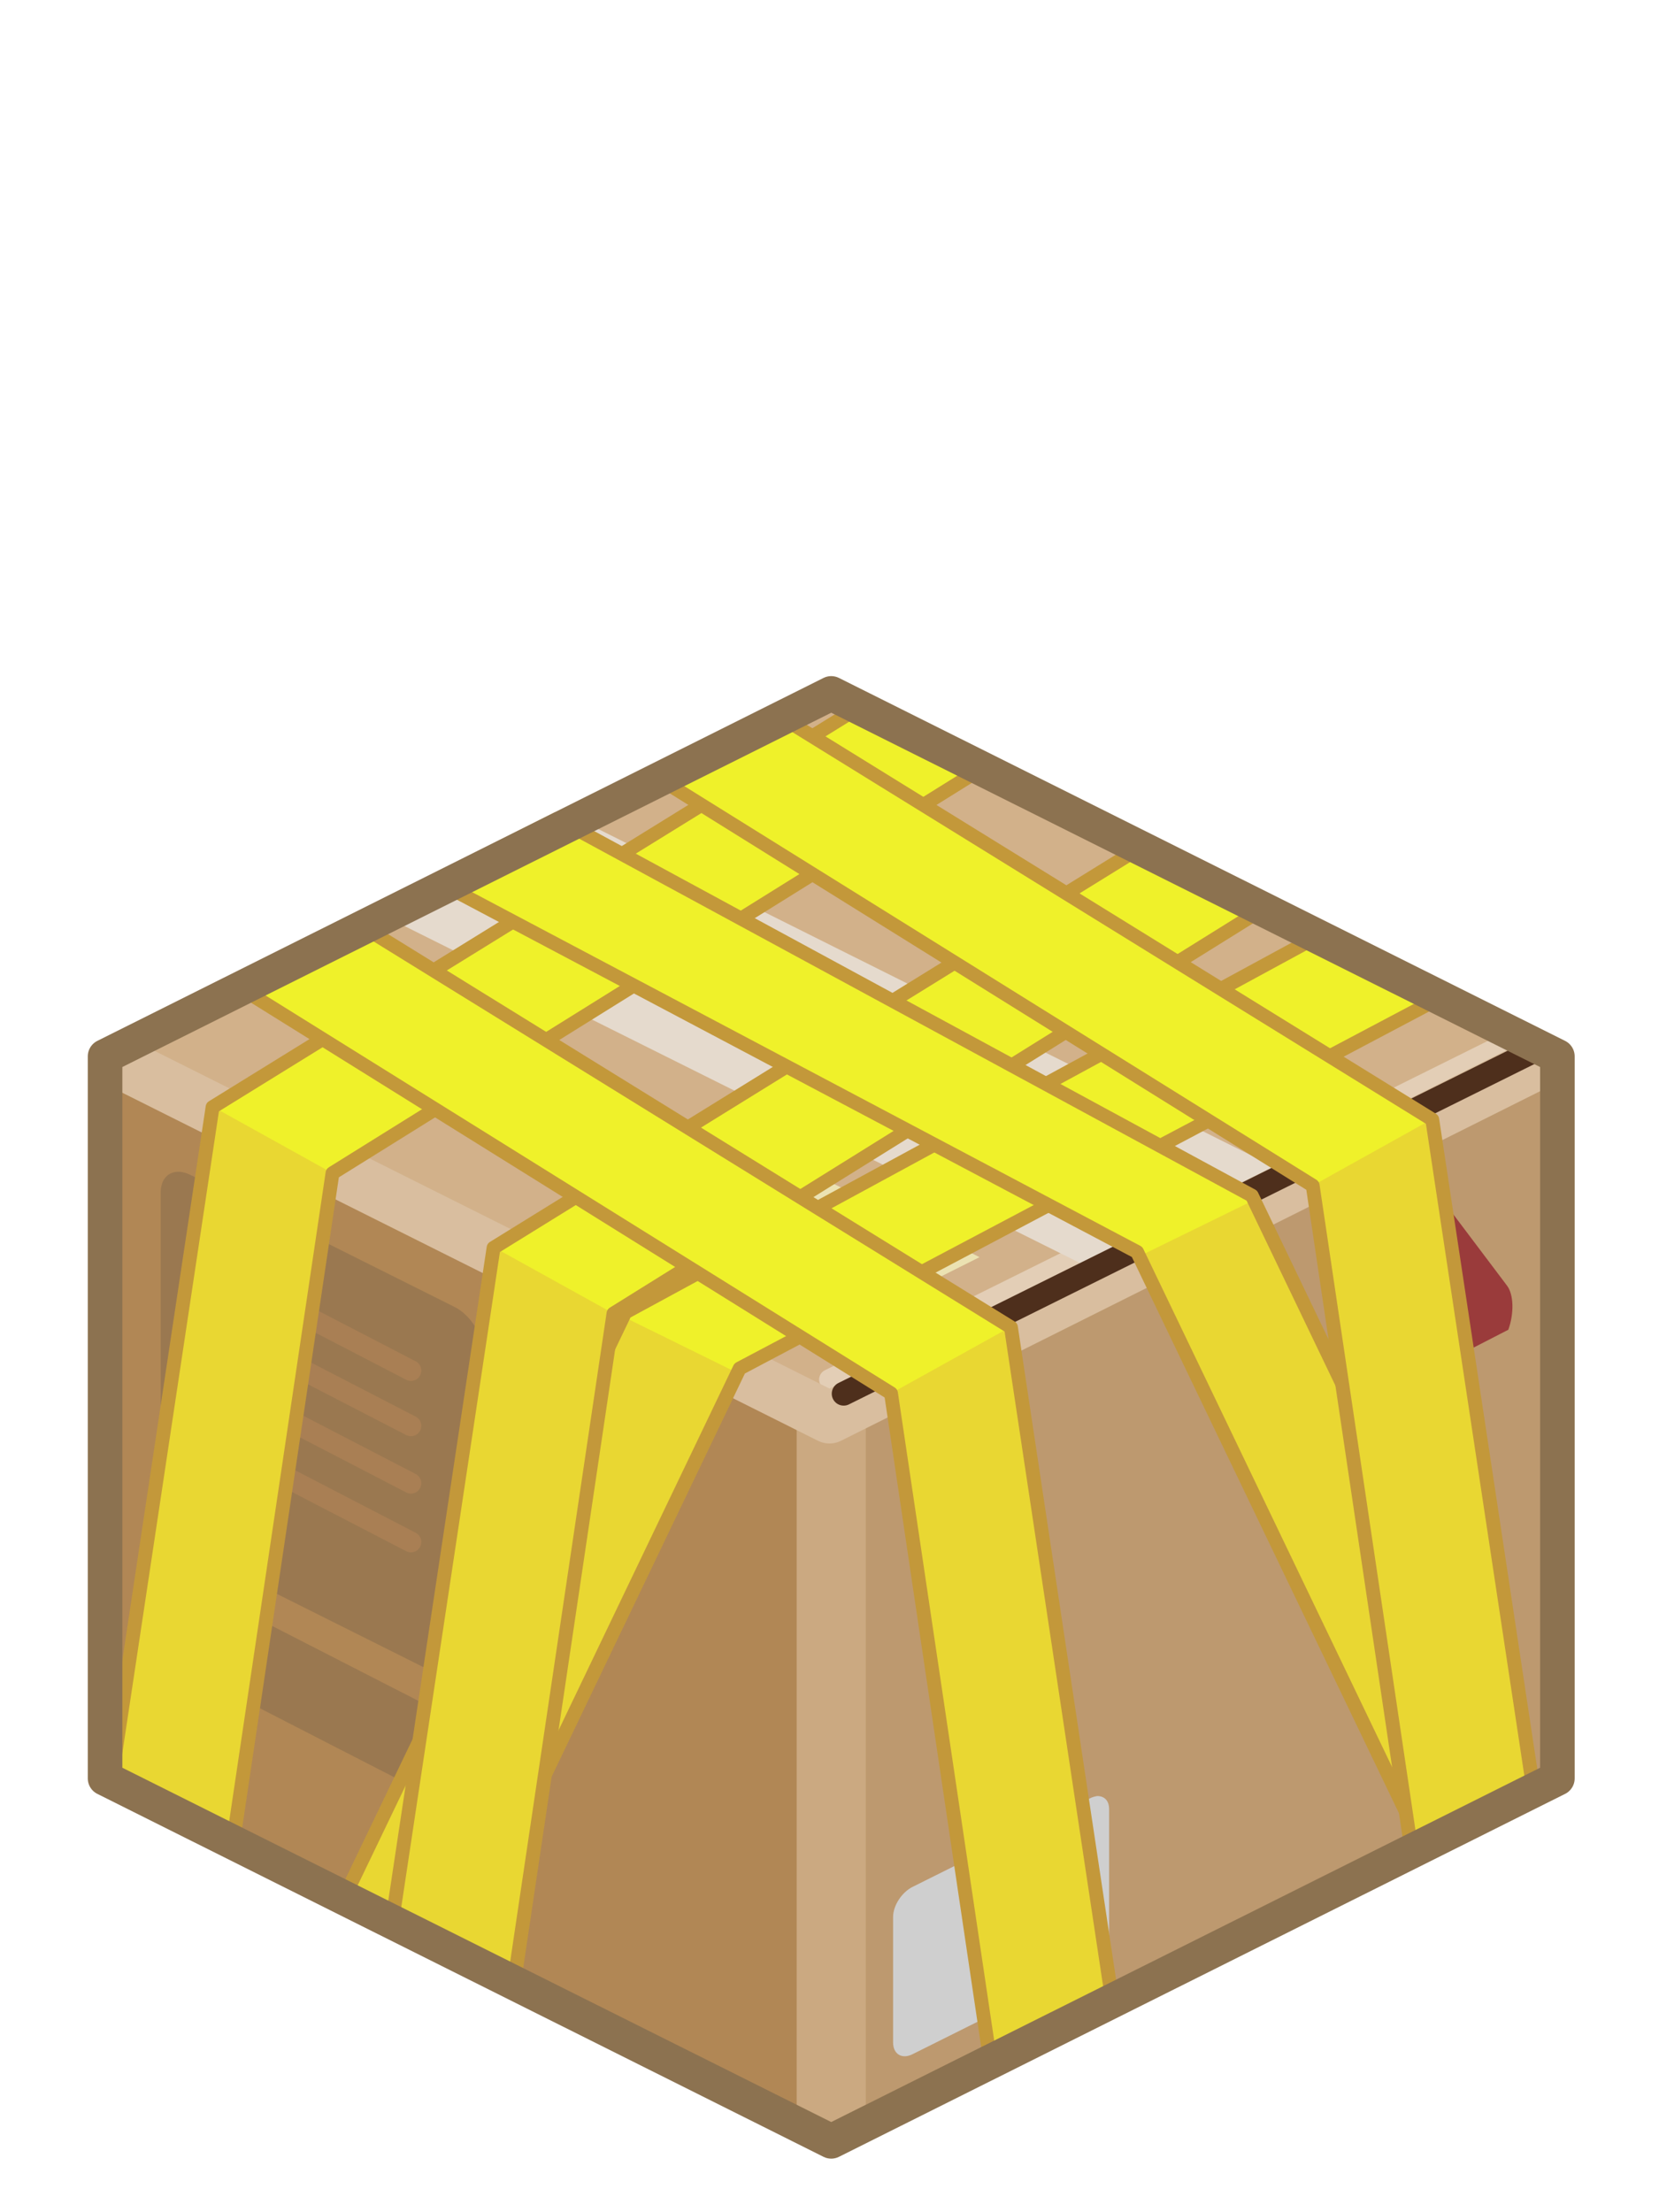 <?xml version="1.0" encoding="UTF-8" standalone="no"?>

<svg xmlns:svg="http://www.w3.org/2000/svg" xmlns="http://www.w3.org/2000/svg" version="1.0" width="100%" height="100%" viewBox="0 0 48 64" id="svg2985" style="display:inline">
<defs id="defs2987"/>
<path d="M 24.05,19.72 L 45.40,30.47 L 45.34,51.59 L 24.05,62.27 L 24.05,19.72 z" id="p2396" style="fill:#bd996f;fill-opacity:1;stroke:none"/>
<path d="M 24.09,19.91 L 24.09,62.29 L 2.66,51.62 L 2.66,30.39 L 24.09,19.91 z" id="p2398" style="fill:#b18755;fill-opacity:1;stroke:none"/>
<path d="M 24.05,41.10 L 24.05,61.68" id="p2400" style="fill:none;fill-opacity:1;fill-rule:nonzero;stroke:#cba981;stroke-width:2;stroke-linecap:butt;stroke-linejoin:miter;marker:none;stroke-miterlimit:4;stroke-dasharray:none;stroke-dashoffset:0;stroke-opacity:1;visibility:visible;display:inline;overflow:visible;enable-background:accumulate"/>
<path d="M 24.00,41.01 L 2.69,30.34 L 24.00,19.66 L 45.34,30.39 L 24.00,41.01 z" id="p2402" style="fill:#d2b18a;fill-opacity:1;stroke:none"/>
<path d="M 24.00,39.91 L 43.87,30.04" id="p3538" style="fill:none;fill-opacity:1;fill-rule:nonzero;stroke:#e3ceb6;stroke-width:0.60;stroke-linecap:round;stroke-linejoin:round;marker:none;stroke-miterlimit:4;stroke-dasharray:none;stroke-dashoffset:0;stroke-opacity:1;visibility:visible;display:inline;overflow:visible;enable-background:accumulate"/>
<path d="M 16.34,23.5 L 37.71,34.18 L 32.09,36.96 L 10.74,26.31 L 16.34,23.5 z" id="r3529" style="fill:#e5dacd;fill-opacity:1;fill-rule:nonzero;stroke:none;marker:none;visibility:visible;display:inline;overflow:visible;enable-background:accumulate"/>
<path d="M 3.21,30.61 L 24.00,41.01 L 44.84,30.59" id="p2404" style="fill:none;fill-opacity:1;fill-rule:nonzero;stroke:#d9be9f;stroke-width:1.5;stroke-linecap:butt;stroke-linejoin:round;marker:none;stroke-miterlimit:4;stroke-dasharray:none;stroke-dashoffset:0;stroke-opacity:1;visibility:visible;display:inline;overflow:visible;enable-background:accumulate"/>
<path d="M 34.45,35.35 L 13.80,25.14" id="p3536" style="fill:none;fill-rule:evenodd;stroke:#4e2f1c;stroke-width:1px;stroke-linecap:butt;stroke-linejoin:miter;stroke-opacity:1"/>
<path d="M 24.41,40.32 L 44.29,30.45" id="p3534" style="fill:none;fill-opacity:1;fill-rule:evenodd;stroke:#4e2f1c;stroke-width:0.69;stroke-linecap:round;stroke-linejoin:miter;marker:none;stroke-miterlimit:4;stroke-dasharray:none;stroke-dashoffset:0;stroke-opacity:1;visibility:visible;display:inline;overflow:visible;enable-background:accumulate"/>
<path d="M 41.11,34.30 C 41.25,34.23 41.38,34.25 41.49,34.39 L 43.60,37.19 C 43.80,37.45 43.81,38.00 43.64,38.47 L 42.22,39.20 L 42.22,43.09 C 42.22,43.52 42.04,43.95 41.81,44.07 L 40.45,44.76 C 40.22,44.88 40.04,44.63 40.04,44.21 L 40.04,40.31 L 38.59,41.05 C 38.42,40.75 38.43,40.19 38.62,39.73 L 40.74,34.77 C 40.84,34.52 40.98,34.37 41.11,34.30 z" id="r3515" style="fill:#9a3b3b;fill-opacity:1;fill-rule:nonzero;stroke:none;marker:none;visibility:visible;display:inline;overflow:visible;enable-background:accumulate"/>
<path d="M 31.75,51.96 C 31.68,51.97 31.60,51.99 31.53,52.03 L 26.40,54.59 C 26.10,54.74 25.84,55.12 25.84,55.46 L 25.84,59.09 C 25.84,59.43 26.10,59.58 26.40,59.43 L 31.53,56.87 C 31.83,56.72 32.09,56.30 32.09,55.96 L 32.09,52.34 C 32.09,52.08 31.94,51.96 31.75,51.96 z" id="r3525" style="fill:#cfcfcf;fill-opacity:1;fill-rule:nonzero;stroke:none;marker:none;visibility:visible;display:inline;overflow:visible;enable-background:accumulate"/>
<path d="M 21.56,32.96 L 28.34,36.37 L 24.09,38.50 L 17.31,35.09 L 21.56,32.96 z" id="p3542" style="fill:#ebe2b2;fill-opacity:1;stroke:none"/>
<path d="M 5.18,33.90 C 4.88,33.89 4.65,34.10 4.65,34.5 L 4.65,43.5 C 4.65,44.02 5.06,44.63 5.53,44.87 L 13.15,48.68 C 13.62,48.92 14,48.68 14,48.15 L 14,39.18 C 14,38.66 13.62,38.04 13.15,37.81 L 5.53,34 C 5.41,33.94 5.28,33.90 5.18,33.90 z M 5.25,45.78 C 4.89,45.76 4.65,46.04 4.65,46.5 L 4.65,46.87 C 4.65,47.48 5.11,48.19 5.65,48.46 L 13.03,52.25 C 13.57,52.52 14,52.26 14,51.65 L 14,51.28 C 14,50.67 13.57,49.96 13.03,49.68 L 5.65,45.90 C 5.52,45.83 5.36,45.78 5.25,45.78 z" id="r3651" style="fill:#9a7850;fill-opacity:1;fill-rule:nonzero;stroke:none;marker:none;visibility:visible;display:inline;overflow:visible;enable-background:accumulate"/>
<path d="M 6.18,36.69 L 11.89,39.65" id="p3656" style="fill:none;fill-rule:evenodd;stroke:#a97f54;stroke-width:0.60;stroke-linecap:round;stroke-linejoin:miter;stroke-miterlimit:4;stroke-dasharray:none;stroke-opacity:1"/>
<path d="M 6.18,38.30 L 11.89,41.25" id="p3666" style="fill:none;fill-rule:evenodd;stroke:#a97f54;stroke-width:0.60;stroke-linecap:round;stroke-linejoin:miter;stroke-miterlimit:4;stroke-dasharray:none;stroke-opacity:1"/>
<path d="M 6.18,39.95 L 11.89,42.91" id="p3668" style="fill:none;fill-rule:evenodd;stroke:#a97f54;stroke-width:0.60;stroke-linecap:round;stroke-linejoin:miter;stroke-miterlimit:4;stroke-dasharray:none;stroke-opacity:1"/>
<path d="M 6.18,41.65 L 11.89,44.61" id="p3670" style="fill:none;fill-rule:evenodd;stroke:#a97f54;stroke-width:0.60;stroke-linecap:round;stroke-linejoin:miter;stroke-miterlimit:4;stroke-dasharray:none;stroke-opacity:1"/>
<g id="g2466">
<path d="M 24.90,20.44 L 6.15,32.03 L 3.22,51.50 L 6.75,53.25 L 9.62,33.94 L 28.43,22.22 L 24.90,20.44 z" id="r2397" style="fill:#eff12a;fill-opacity:1;fill-rule:nonzero;stroke:none;marker:none;visibility:visible;display:inline;overflow:visible;enable-background:accumulate"/>
<path d="M 6.15,32.03 L 3.22,51.50 L 6.75,53.25 L 9.62,33.97 L 9.62,33.94 L 6.18,32.03 L 6.15,32.03 z" id="p3390" style="fill:#e9d732;fill-opacity:1;fill-rule:nonzero;stroke:none;marker:none;visibility:visible;display:inline;overflow:visible;enable-background:accumulate"/>
<path d="M 24.90,20.44 L 6.15,32.03 L 3.22,51.50 L 6.75,53.25 L 9.62,33.94 L 28.43,22.22 L 24.90,20.44 z" id="p3395" style="fill:none;fill-opacity:1;fill-rule:nonzero;stroke:#c3983a;stroke-width:0.40;stroke-linecap:round;stroke-linejoin:round;marker:none;stroke-miterlimit:4;stroke-dasharray:none;stroke-dashoffset:0;stroke-opacity:1;visibility:visible;display:inline;overflow:visible;enable-background:accumulate"/>
</g>
<g id="g2450">
<path d="M 38.18,27.06 L 18.09,37.97 L 9.97,54.87 L 13.28,56.53 L 21.40,39.59 L 41.72,28.84 L 38.18,27.06 z" id="r3397" style="fill:#eff12a;fill-opacity:1;fill-rule:nonzero;stroke:none;marker:none;visibility:visible;display:inline;overflow:visible;enable-background:accumulate"/>
<path d="M 18.03,38.09 L 9.97,54.87 L 13.28,56.53 L 21.34,39.72 L 18.03,38.09 z" id="p3411" style="fill:#e9d732;fill-opacity:1;fill-rule:nonzero;stroke:none;marker:none;visibility:visible;display:inline;overflow:visible;enable-background:accumulate"/>
<path d="M 38.18,27.06 L 18.09,37.97 L 9.97,54.87 L 13.28,56.53 L 21.40,39.59 L 41.72,28.84 L 38.18,27.06 z" id="p3416" style="fill:none;fill-opacity:1;fill-rule:nonzero;stroke:#c3983a;stroke-width:0.40;stroke-linecap:round;stroke-linejoin:round;marker:none;stroke-miterlimit:4;stroke-dasharray:none;stroke-dashoffset:0;stroke-opacity:1;visibility:visible;display:inline;overflow:visible;enable-background:accumulate"/>
</g>
<g id="g2458">
<path d="M 33.03,24.50 L 14.28,36.10 L 11.35,55.56 L 14.88,57.31 L 17.75,38.00 L 36.57,26.28 L 33.03,24.50 z" id="p3478" style="fill:#eff12a;fill-opacity:1;fill-rule:nonzero;stroke:none;marker:none;visibility:visible;display:inline;overflow:visible;enable-background:accumulate"/>
<path d="M 14.28,36.10 L 11.35,55.56 L 14.88,57.31 L 17.75,38.03 L 17.75,38.00 L 14.32,36.10 L 14.28,36.10 z" id="p3480" style="fill:#e9d732;fill-opacity:1;fill-rule:nonzero;stroke:none;marker:none;visibility:visible;display:inline;overflow:visible;enable-background:accumulate"/>
<path d="M 33.03,24.50 L 14.28,36.10 L 11.35,55.56 L 14.88,57.31 L 17.75,38.00 L 36.57,26.28 L 33.03,24.50 z" id="p3482" style="fill:none;fill-opacity:1;fill-rule:nonzero;stroke:#c3983a;stroke-width:0.40;stroke-linecap:round;stroke-linejoin:round;marker:none;stroke-miterlimit:4;stroke-dasharray:none;stroke-dashoffset:0;stroke-opacity:1;visibility:visible;display:inline;overflow:visible;enable-background:accumulate"/>
</g>
<g id="g2442">
<path d="M 10.50,26.81 L 29.25,38.40 L 32.18,57.87 L 28.65,59.62 L 25.78,40.31 L 6.97,28.59 L 10.50,26.81 z" id="p3425" style="fill:#eff12a;fill-opacity:1;fill-rule:nonzero;stroke:none;marker:none;visibility:visible;display:inline;overflow:visible;enable-background:accumulate"/>
<path d="M 29.25,38.40 L 32.18,57.87 L 28.65,59.62 L 25.78,40.34 L 25.78,40.31 L 29.22,38.40 L 29.25,38.40 z" id="p3427" style="fill:#e9d732;fill-opacity:1;fill-rule:nonzero;stroke:none;marker:none;visibility:visible;display:inline;overflow:visible;enable-background:accumulate"/>
<path d="M 10.50,26.81 L 29.25,38.40 L 32.18,57.87 L 28.65,59.62 L 25.78,40.31 L 6.97,28.59 L 10.50,26.81 z" id="p3429" style="fill:none;fill-opacity:1;fill-rule:nonzero;stroke:#c3983a;stroke-width:0.40;stroke-linecap:round;stroke-linejoin:round;marker:none;stroke-miterlimit:4;stroke-dasharray:none;stroke-dashoffset:0;stroke-opacity:1;visibility:visible;display:inline;overflow:visible;enable-background:accumulate"/>
</g>
<g id="g2434">
<path d="M 16.12,23.69 L 36.22,34.59 L 44.34,51.50 L 41.03,53.15 L 32.90,36.22 L 12.59,25.47 L 16.12,23.69 z" id="p3446" style="fill:#eff12a;fill-opacity:1;fill-rule:nonzero;stroke:none;marker:none;visibility:visible;display:inline;overflow:visible;enable-background:accumulate"/>
<path d="M 36.28,34.72 L 44.34,51.50 L 41.03,53.15 L 32.97,36.34 L 36.28,34.72 z" id="p3448" style="fill:#e9d732;fill-opacity:1;fill-rule:nonzero;stroke:none;marker:none;visibility:visible;display:inline;overflow:visible;enable-background:accumulate"/>
<path d="M 16.12,23.69 L 36.22,34.59 L 44.34,51.50 L 41.03,53.15 L 32.90,36.22 L 12.59,25.47 L 16.12,23.69 z" id="p3450" style="fill:none;fill-opacity:1;fill-rule:nonzero;stroke:#c3983a;stroke-width:0.40;stroke-linecap:round;stroke-linejoin:round;marker:none;stroke-miterlimit:4;stroke-dasharray:none;stroke-dashoffset:0;stroke-opacity:1;visibility:visible;display:inline;overflow:visible;enable-background:accumulate"/>
</g>
<g id="g2426">
<path d="M 22.69,20.80 L 41.44,32.39 L 44.38,51.86 L 40.85,53.61 L 37.98,34.30 L 19.16,22.58 L 22.69,20.80 z" id="p3462" style="fill:#eff12a;fill-opacity:1;fill-rule:nonzero;stroke:none;marker:none;visibility:visible;display:inline;overflow:visible;enable-background:accumulate"/>
<path d="M 41.44,32.39 L 44.38,51.86 L 40.85,53.61 L 37.98,34.33 L 37.98,34.30 L 41.41,32.39 L 41.44,32.39 z" id="p3464" style="fill:#e9d732;fill-opacity:1;fill-rule:nonzero;stroke:none;marker:none;visibility:visible;display:inline;overflow:visible;enable-background:accumulate"/>
<path d="M 22.69,20.80 L 41.44,32.39 L 44.38,51.86 L 40.85,53.61 L 37.98,34.30 L 19.16,22.58 L 22.69,20.80 z" id="p3466" style="fill:none;fill-opacity:1;fill-rule:nonzero;stroke:#c3983a;stroke-width:0.40;stroke-linecap:round;stroke-linejoin:round;marker:none;stroke-miterlimit:4;stroke-dasharray:none;stroke-dashoffset:0;stroke-opacity:1;visibility:visible;display:inline;overflow:visible;enable-background:accumulate"/>
</g>
<path d="M 24.05,20.06 L 45.06,30.56 L 45.06,51.45 L 24.05,61.95 L 3.04,51.45 L 3.04,30.56 L 24.05,20.06 z" id="p2406" style="fill:none;fill-opacity:1;fill-rule:nonzero;stroke:#8c7250;stroke-width:1;stroke-linecap:butt;stroke-linejoin:round;marker:none;stroke-miterlimit:4;stroke-dasharray:none;stroke-dashoffset:0;stroke-opacity:1;visibility:visible;display:inline;overflow:visible;enable-background:accumulate"/>
</svg>
